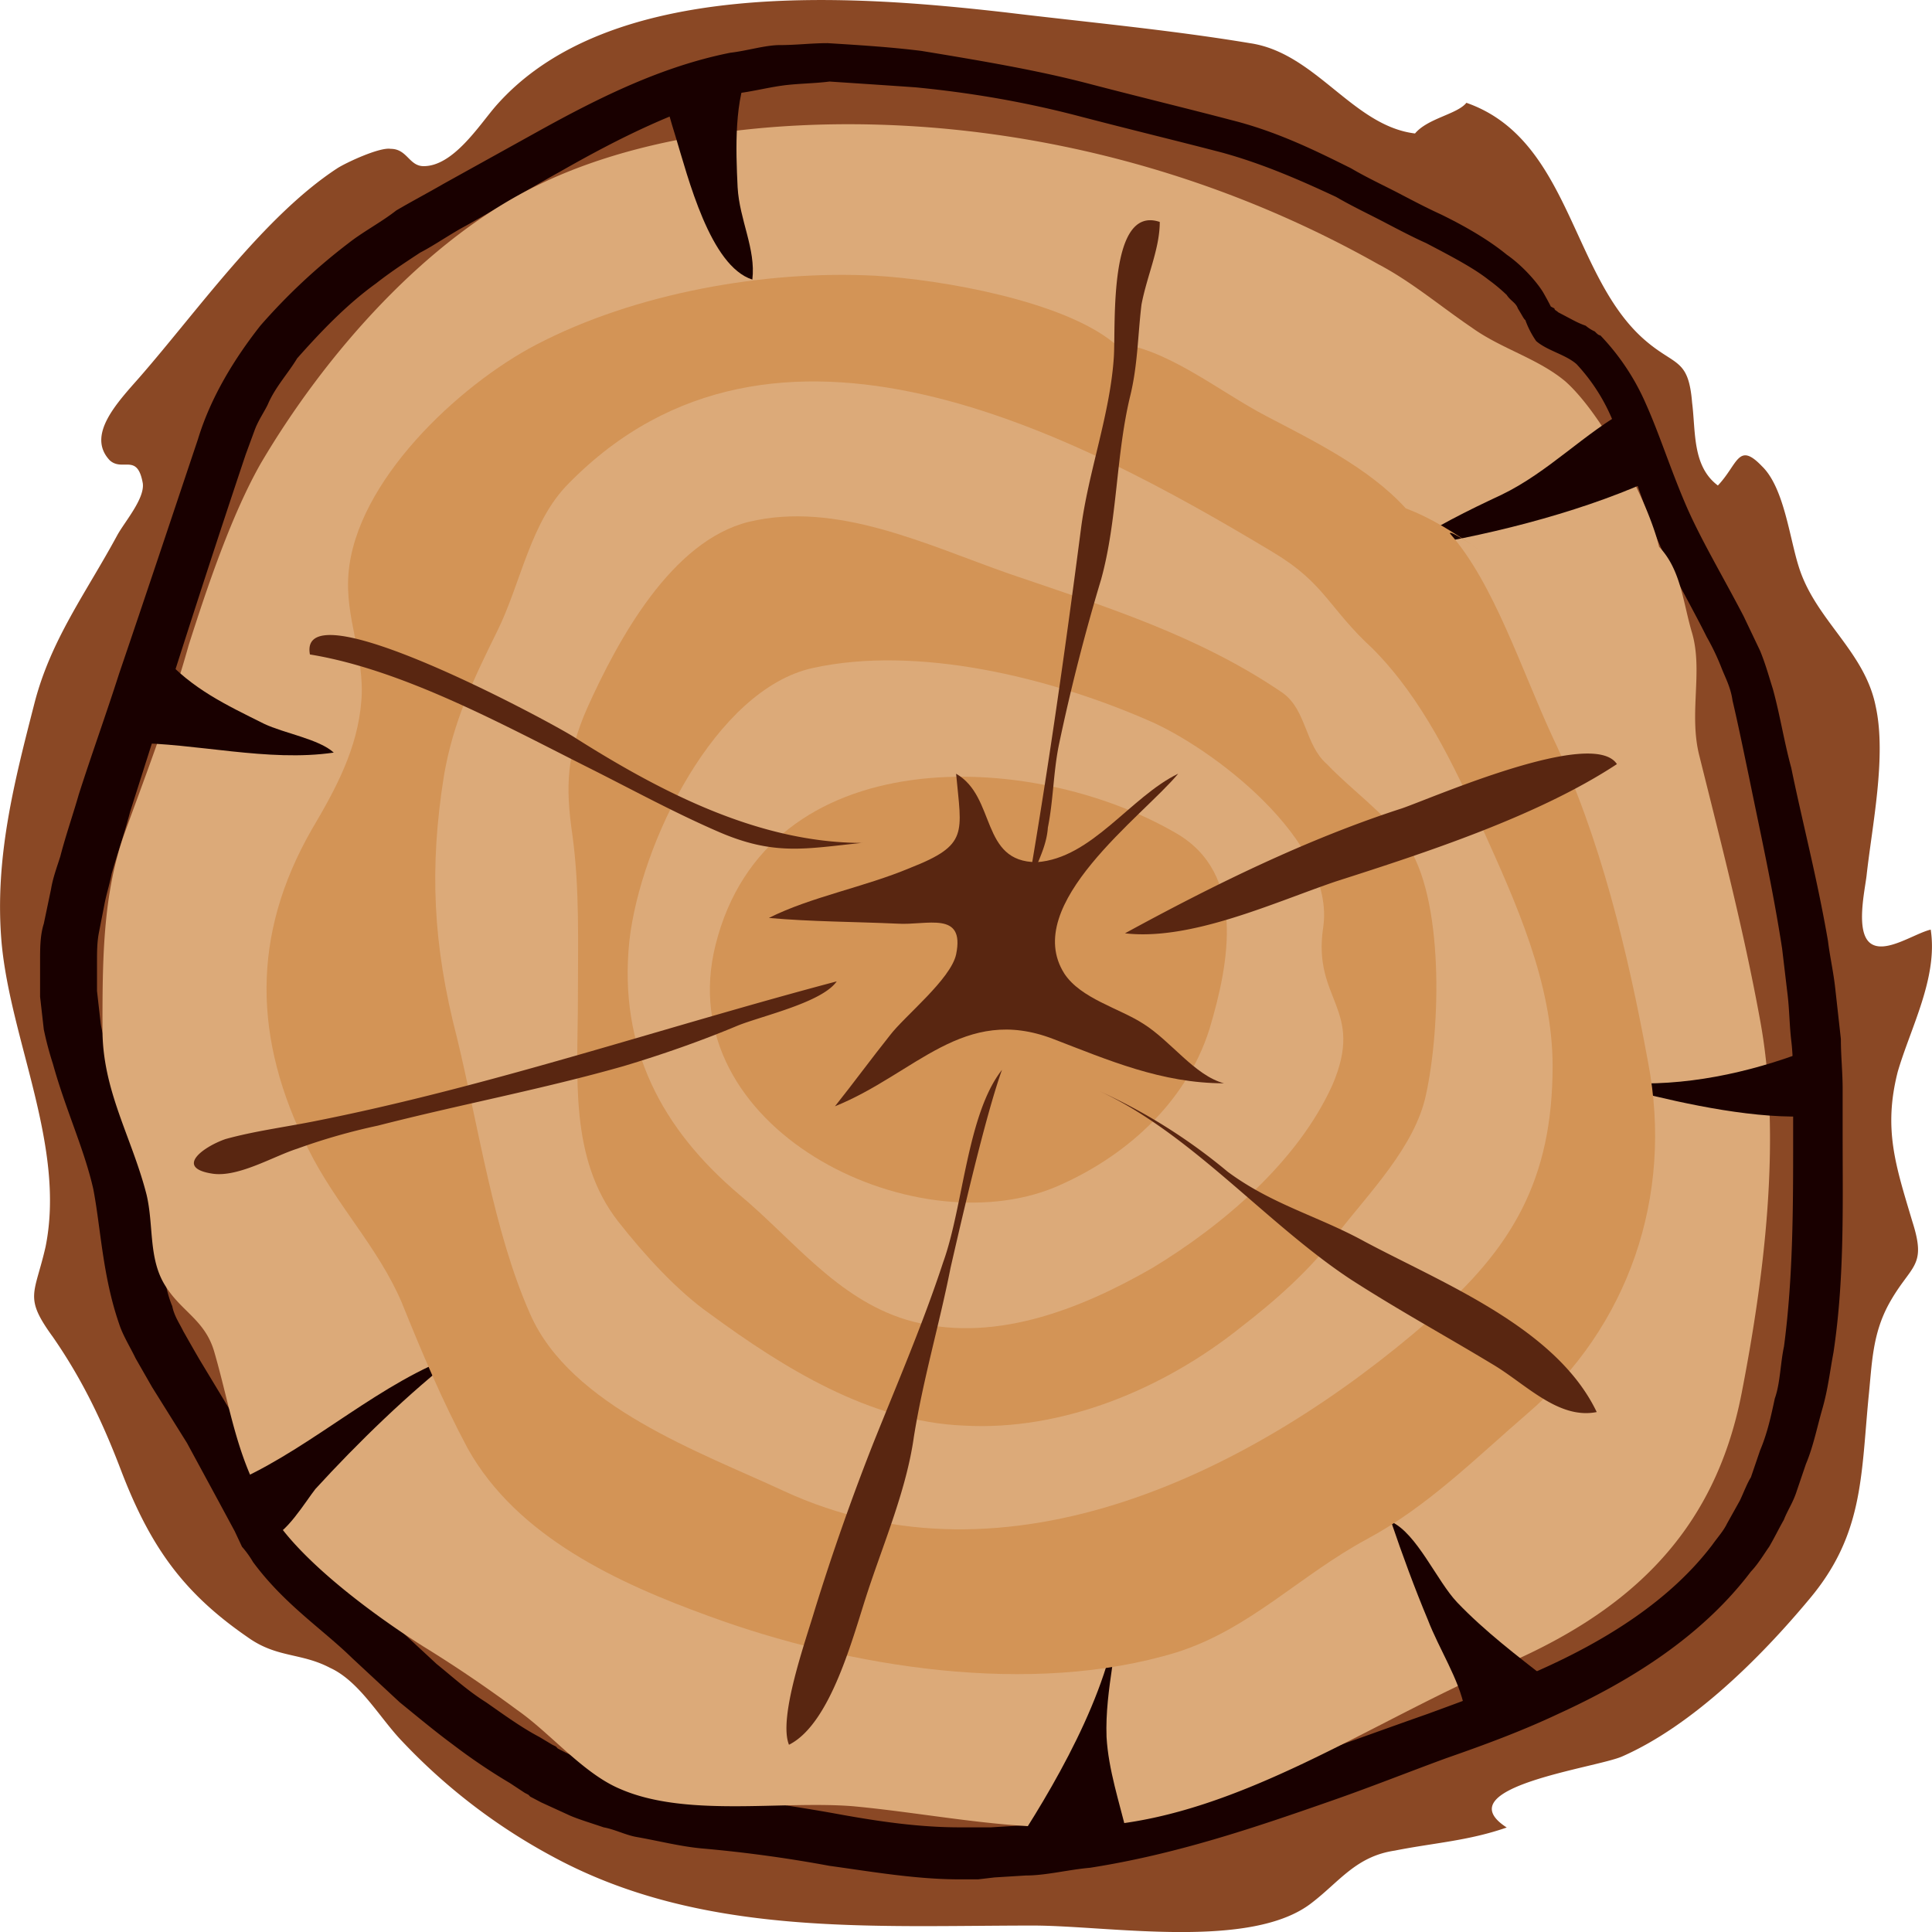 <svg width="24" height="24" fill="none" xmlns="http://www.w3.org/2000/svg"><path d="M17.577 1.658c-.775-.095-1.231-1.003-2.052-1.122-1.003-.167-2.052-.263-3.033-.382C10.6-.061 7.567-.3 6.153 1.324c-.205.239-.524.74-.89.74-.182 0-.204-.215-.41-.215-.136-.023-.547.168-.661.24-.912.596-1.733 1.767-2.463 2.603-.273.31-.66.716-.365 1.027.16.143.343-.096.41.286.024.192-.227.478-.318.645C1.068 7.367.635 7.94.43 8.728c-.251.98-.502 1.935-.41 2.986.113 1.218.797 2.532.546 3.774-.136.597-.273.62.092 1.122.364.526.615 1.051.843 1.649.365.955.776 1.528 1.574 2.078.365.262.661.19 1.026.382.365.167.615.62.89.907A7.334 7.334 0 006.86 23.06c1.847 1.004 3.945.86 5.974.86.935 0 2.714.31 3.466-.286.342-.263.547-.574 1.026-.645.48-.096.912-.12 1.391-.287-.775-.501 1.118-.74 1.437-.884.866-.382 1.71-1.218 2.326-1.958.661-.788.638-1.505.73-2.484.045-.43.045-.788.25-1.17.274-.502.48-.454.297-1.028-.206-.692-.365-1.146-.183-1.863.16-.55.502-1.17.41-1.767-.204.048-.57.31-.752.167-.182-.143-.068-.645-.045-.836.068-.621.25-1.48.114-2.102-.137-.693-.753-1.075-.958-1.743-.114-.359-.182-.98-.456-1.243-.297-.31-.297-.023-.547.24-.32-.24-.274-.67-.32-1.028-.045-.55-.205-.454-.57-.764-.934-.788-.934-2.508-2.234-2.962-.114.143-.48.191-.639.382z" fill="#8A4825"/><path d="M18.945 3.975c-.022-.024-.045-.072-.09-.144-.024-.071-.092-.095-.138-.167a2.193 2.193 0 00-.228-.19c-.182-.144-.456-.288-.775-.455-.16-.071-.342-.167-.524-.262-.183-.096-.388-.192-.593-.311-.41-.191-.89-.406-1.414-.55-.547-.143-1.14-.286-1.779-.453-.638-.167-1.3-.287-2.03-.358-.341-.024-.706-.048-1.07-.072-.183.024-.388.024-.57.048-.183.024-.366.071-.548.095-.753.191-1.482.55-2.235.98-.387.214-.775.453-1.163.668-.182.096-.387.24-.57.335-.182.12-.365.239-.547.382-.365.263-.684.597-.98.931-.115.191-.274.359-.365.574-.046.095-.114.19-.16.31l-.114.31c-.32.956-.639 1.935-.958 2.938l-.479 1.505c-.068.263-.16.526-.228.765-.022.119-.068.262-.09.382l-.07.358c-.022.12-.022.239-.022.358v.288c0-.048 0 0 0 0v.07l.046.406c.022.143.068.239.09.358.138.478.366 1.003.502 1.552.069.31.092.598.137.86.046.263.069.526.16.74.023.12.091.216.137.311.068.12.136.24.205.358l.433.717.41.74.183.359.091.19c.023.049.069.096.091.144.274.382.707.693 1.14 1.075l.593.55c.206.167.388.334.616.477.205.143.433.31.661.43l.16.096.046.023.022.024c-.022-.024 0 0 0 0l.092.048.364.167a.979.979 0 00.342.12c.115.024.229.095.343.095.25.048.501.12.752.144.524.071 1.049.143 1.573.238.525.096 1.027.168 1.528.168h.388l.387-.024c.251-.024.502-.072.73-.096.98-.167 1.961-.454 2.896-.788.479-.167.935-.334 1.414-.502.456-.167.912-.334 1.345-.525.867-.382 1.665-.884 2.19-1.576.068-.096.136-.168.182-.263l.16-.287c.045-.095.09-.215.136-.287l.114-.334c.091-.215.137-.43.183-.645.068-.19.068-.43.114-.645.114-.86.114-1.743.114-2.58v-.62c0-.191 0-.406-.023-.597-.023-.191-.023-.383-.046-.574l-.068-.573c-.114-.74-.274-1.457-.41-2.126-.07-.334-.138-.668-.206-.955-.023-.167-.091-.287-.137-.406a2.907 2.907 0 00-.182-.382c-.25-.502-.547-.98-.707-1.457-.182-.478-.296-.884-.456-1.218a2.318 2.318 0 00-.456-.717c-.137-.12-.365-.167-.502-.287-.114-.167-.137-.286-.137-.262zm.365-.144c0 .024.023.024.046.048l.182.096c.046.024.091.047.16.071a.495.495 0 00.114.072c.023.024.046.048.068.048a2.9 2.9 0 01.57.86c.16.358.297.788.48 1.218.182.43.455.884.729 1.409l.205.43c.069.167.114.334.16.478.091.334.137.645.228.979.137.669.32 1.361.456 2.15.023.19.068.382.091.597l.069.62c0 .216.022.407.022.622v.62c0 .837.023 1.744-.114 2.652-.045.239-.068.454-.136.693-.069.239-.115.477-.206.692l-.114.335c-.045.143-.114.239-.16.358-.068.12-.113.215-.182.334-.068.096-.137.215-.228.31-.616.813-1.505 1.362-2.394 1.768-.456.215-.912.383-1.391.55-.456.167-.935.358-1.414.525-.958.335-1.938.669-3.01.836-.273.024-.547.096-.798.096l-.388.024-.205.024h-.228c-.547 0-1.094-.096-1.619-.168a16.704 16.704 0 00-1.573-.215c-.274-.024-.547-.095-.821-.143-.137-.024-.274-.096-.41-.12-.137-.047-.297-.095-.411-.143l-.365-.167-.091-.048-.046-.024-.022-.023-.046-.024-.182-.12a7.283 7.283 0 01-.707-.477c-.228-.168-.456-.359-.662-.526l-.592-.55c-.365-.358-.844-.668-1.232-1.194a1.23 1.23 0 00-.137-.19l-.09-.192-.206-.382-.388-.716-.433-.693-.205-.358c-.069-.144-.16-.287-.205-.43-.206-.597-.228-1.195-.32-1.672-.114-.502-.342-.98-.501-1.553a4.136 4.136 0 01-.114-.43l-.046-.406v-.454c0-.143 0-.31.046-.453l.09-.43c.024-.144.07-.263.115-.406.068-.263.16-.526.228-.765.16-.501.342-1.003.502-1.504.342-1.004.66-1.96.98-2.914.16-.526.456-1.004.775-1.41A7.46 7.46 0 014.33 3.02c.182-.143.41-.262.593-.406.205-.12.387-.215.593-.334l1.163-.645c.775-.43 1.55-.812 2.394-.98.205-.023.433-.095.616-.095.205 0 .387-.024.592-.024.388.024.776.048 1.163.096.73.12 1.437.239 2.075.406.639.167 1.232.31 1.779.454.57.143 1.049.382 1.482.597.205.12.41.215.593.31.183.096.365.191.524.263.342.167.616.334.821.502.206.143.388.358.457.477.068.12.09.167.09.167l.046.024z" fill="#190000"/><path d="M20.61 6.793c-.137-.573-.707-1.648-1.163-2.054-.342-.287-.798-.406-1.163-.669-.387-.262-.752-.573-1.163-.788a13.521 13.521 0 00-5.267-1.672c-1.642-.167-3.626-.048-5.13.669-1.415.669-2.692 2.126-3.49 3.487-.364.645-.66 1.529-.889 2.245-.228.812-.502 1.529-.798 2.341-.274.764-.274 1.6-.274 2.436 0 .765.365 1.338.548 2.054.09.383.022.789.228 1.123.205.334.501.43.615.836.228.788.297 1.505.844 2.198.41.525 1.186 1.098 1.756 1.457.387.238.775.501 1.163.788.41.286.82.788 1.277.979.82.358 2.006.143 2.896.215 1.026.096 2.075.334 3.1.239 1.711-.143 3.307-1.266 4.903-1.959 1.597-.669 2.691-1.648 3.033-3.415.274-1.41.502-3.153.228-4.634-.205-1.123-.479-2.174-.752-3.272-.137-.526.045-1.051-.091-1.529-.115-.382-.137-.788-.411-1.075z" fill="#DCAA79"/><path d="M20.245 5.073c-.57.31-1.003.789-1.596 1.075-.41.191-.844.406-1.231.669.98-.143 2.143-.43 3.055-.836-.137-.287-.137-.573-.228-.908zM9.323.822c-.205.406-.183 1.027-.16 1.505.023.406.228.764.183 1.146-.525-.167-.798-1.266-.958-1.791-.114-.382-.183-.478.16-.717.296-.167.456-.048.775-.143zM2.984 18.377c.934-.43 1.755-1.218 2.713-1.552-.616.477-1.254 1.098-1.779 1.672-.114.143-.387.597-.57.597-.296-.024-.387-.502-.364-.717zm9.668 4.491c.524-.812 1.231-2.054 1.254-3.057 0 .597-.182 1.17-.16 1.767.023.406.16.812.251 1.194-.25-.024-1.231.287-1.345.096zm6.568-2.007c-.366-.286-.776-.597-1.118-.955-.251-.263-.502-.86-.821-1.003.137.406.296.836.456 1.218.137.358.388.74.456 1.099.274.071.98-.167 1.026-.358zm3.351-7.858c-.707.287-1.505.478-2.28.454v.095c.661.168 1.55.359 2.234.311.069-.358 0-.502.046-.86zM2.026 8.155c.365.406.775.597 1.254.836.25.119.684.19.866.358-.82.12-1.71-.12-2.53-.12.022-.382.273-.74.41-1.074z" fill="#190000"/><path d="M18.353 6.817c-.274-.191-.57-.382-.89-.502-.456-.501-1.14-.836-1.733-1.146-.593-.31-1.254-.86-1.892-.908-.639-.525-2.144-.788-2.965-.836-1.368-.071-2.987.215-4.218.86-.958.502-2.235 1.696-2.326 2.842-.046.55.205 1.027.16 1.577-.046.597-.32 1.099-.616 1.6-.753 1.314-.73 2.604-.046 3.965.342.693.867 1.218 1.163 1.91.251.622.502 1.219.821 1.816.616 1.099 1.87 1.672 2.987 2.078 1.756.645 4.014 1.003 5.815.454.912-.287 1.528-.955 2.372-1.41.752-.405 1.345-1.002 1.983-1.552 1.255-1.075 1.825-2.699 1.505-4.37-.25-1.362-.592-2.795-1.185-4.037-.388-.836-.73-1.911-1.277-2.532 0-.048.342.19.342.19z" fill="#D39456"/><path d="M15.822 6.865c-2.463-1.481-6.203-3.464-8.757-.86-.479.477-.593 1.242-.89 1.839-.295.597-.546 1.122-.66 1.791-.183 1.147-.137 2.102.16 3.249.273 1.122.455 2.412.911 3.44.502 1.146 2.121 1.719 3.147 2.196 2.782 1.29 5.86-.238 8.027-2.125 1.026-.884 1.527-1.744 1.527-3.153 0-1.027-.456-2.03-.866-2.938-.365-.812-.752-1.624-1.368-2.245-.547-.502-.593-.812-1.232-1.194z" fill="#DCAA79"/><path d="M15.935 8.608c-1.049-.716-2.211-1.075-3.397-1.48-1.026-.359-2.144-.908-3.238-.645-.958.238-1.62 1.457-2.007 2.316-.25.574-.273.956-.182 1.577.091.669.068 1.337.068 2.03 0 .955-.114 1.982.502 2.77.32.407.73.86 1.14 1.147.912.669 1.984 1.338 3.147 1.386 1.231.071 2.485-.454 3.443-1.219.433-.334.867-.716 1.208-1.17.388-.502.958-1.075 1.095-1.72.183-.836.228-2.46-.25-3.129-.274-.382-.662-.645-.981-.979-.274-.239-.251-.669-.548-.884z" fill="#D39456"/><path d="M16.437 11.522c.16-1.075-1.39-2.245-2.189-2.58-1.208-.525-2.85-.93-4.15-.644-1.208.263-2.143 2.173-2.28 3.392-.137 1.337.41 2.34 1.368 3.152.661.55 1.209 1.29 2.075 1.553 1.049.31 2.144-.12 3.056-.645.866-.525 1.801-1.314 2.234-2.27.41-.955-.25-1.05-.114-1.958z" fill="#DCAA79"/><path d="M14.613 10.352C12.81 9.3 9.528 9.182 8.889 11.737c-.57 2.27 2.44 3.75 4.219 3.01.843-.358 1.619-1.027 1.915-1.959.251-.836.456-1.934-.41-2.436z" fill="#D39456"/><path d="M12.72 11.307c.274-1.552.502-3.152.707-4.729.091-.716.365-1.433.41-2.15.024-.406-.068-1.886.57-1.671 0 .334-.159.668-.227 1.027-.046.382-.046.74-.137 1.122-.182.74-.16 1.553-.365 2.293a24.785 24.785 0 00-.524 2.054c-.069.335-.069.693-.137 1.027-.023.359-.297.67-.297 1.027zm-2.326.884c-2.166.573-4.332 1.314-6.521 1.744-.365.071-.73.12-1.072.215-.274.095-.638.358-.16.43.32.047.753-.215 1.05-.31a7.62 7.62 0 011.003-.287c1.026-.263 2.052-.454 3.055-.74.48-.144.958-.311 1.414-.502.296-.12 1.049-.287 1.231-.55zm2.053 1.099c-.434.55-.48 1.696-.73 2.388-.251.765-.57 1.505-.867 2.246a29.092 29.092 0 00-.73 2.078c-.113.382-.455 1.337-.319 1.672.525-.263.799-1.362.981-1.911.205-.621.479-1.266.57-1.911.114-.717.32-1.41.456-2.102.137-.597.433-1.887.639-2.46zm1.208.263c1.14.525 2.075 1.648 3.124 2.34.593.382 1.163.693 1.756 1.051.41.24.82.693 1.3.597-.502-1.05-1.916-1.6-2.896-2.125-.57-.311-1.14-.454-1.688-.86a7.006 7.006 0 00-1.596-1.003zm.32-1.959c1.094-.597 2.257-1.17 3.443-1.553.41-.143 2.371-1.003 2.668-.549-.98.645-2.372 1.099-3.49 1.457-.774.263-1.8.74-2.621.645zm-3.261-1.123c-1.277 0-2.486-.62-3.58-1.313C6.837 8.967 3.69 7.27 3.85 8.13c1.163.19 2.417.883 3.466 1.409.524.263 1.049.55 1.596.788.707.31 1.095.215 1.802.143z" fill="#592611"/><path d="M11.877 9.611c.068.74.16.884-.57 1.17-.57.24-1.232.359-1.756.622.524.047 1.071.047 1.596.071.365.024.844-.167.73.383-.069.31-.639.764-.821 1.003-.228.286-.456.597-.684.883 1.003-.406 1.596-1.266 2.713-.836.684.263 1.345.55 2.12.55-.364-.096-.66-.526-1.003-.74-.296-.192-.775-.311-.98-.622-.547-.86.98-1.958 1.414-2.484-.593.287-1.072 1.051-1.756 1.099-.707 0-.502-.812-1.004-1.099z" fill="#592611"/></svg>